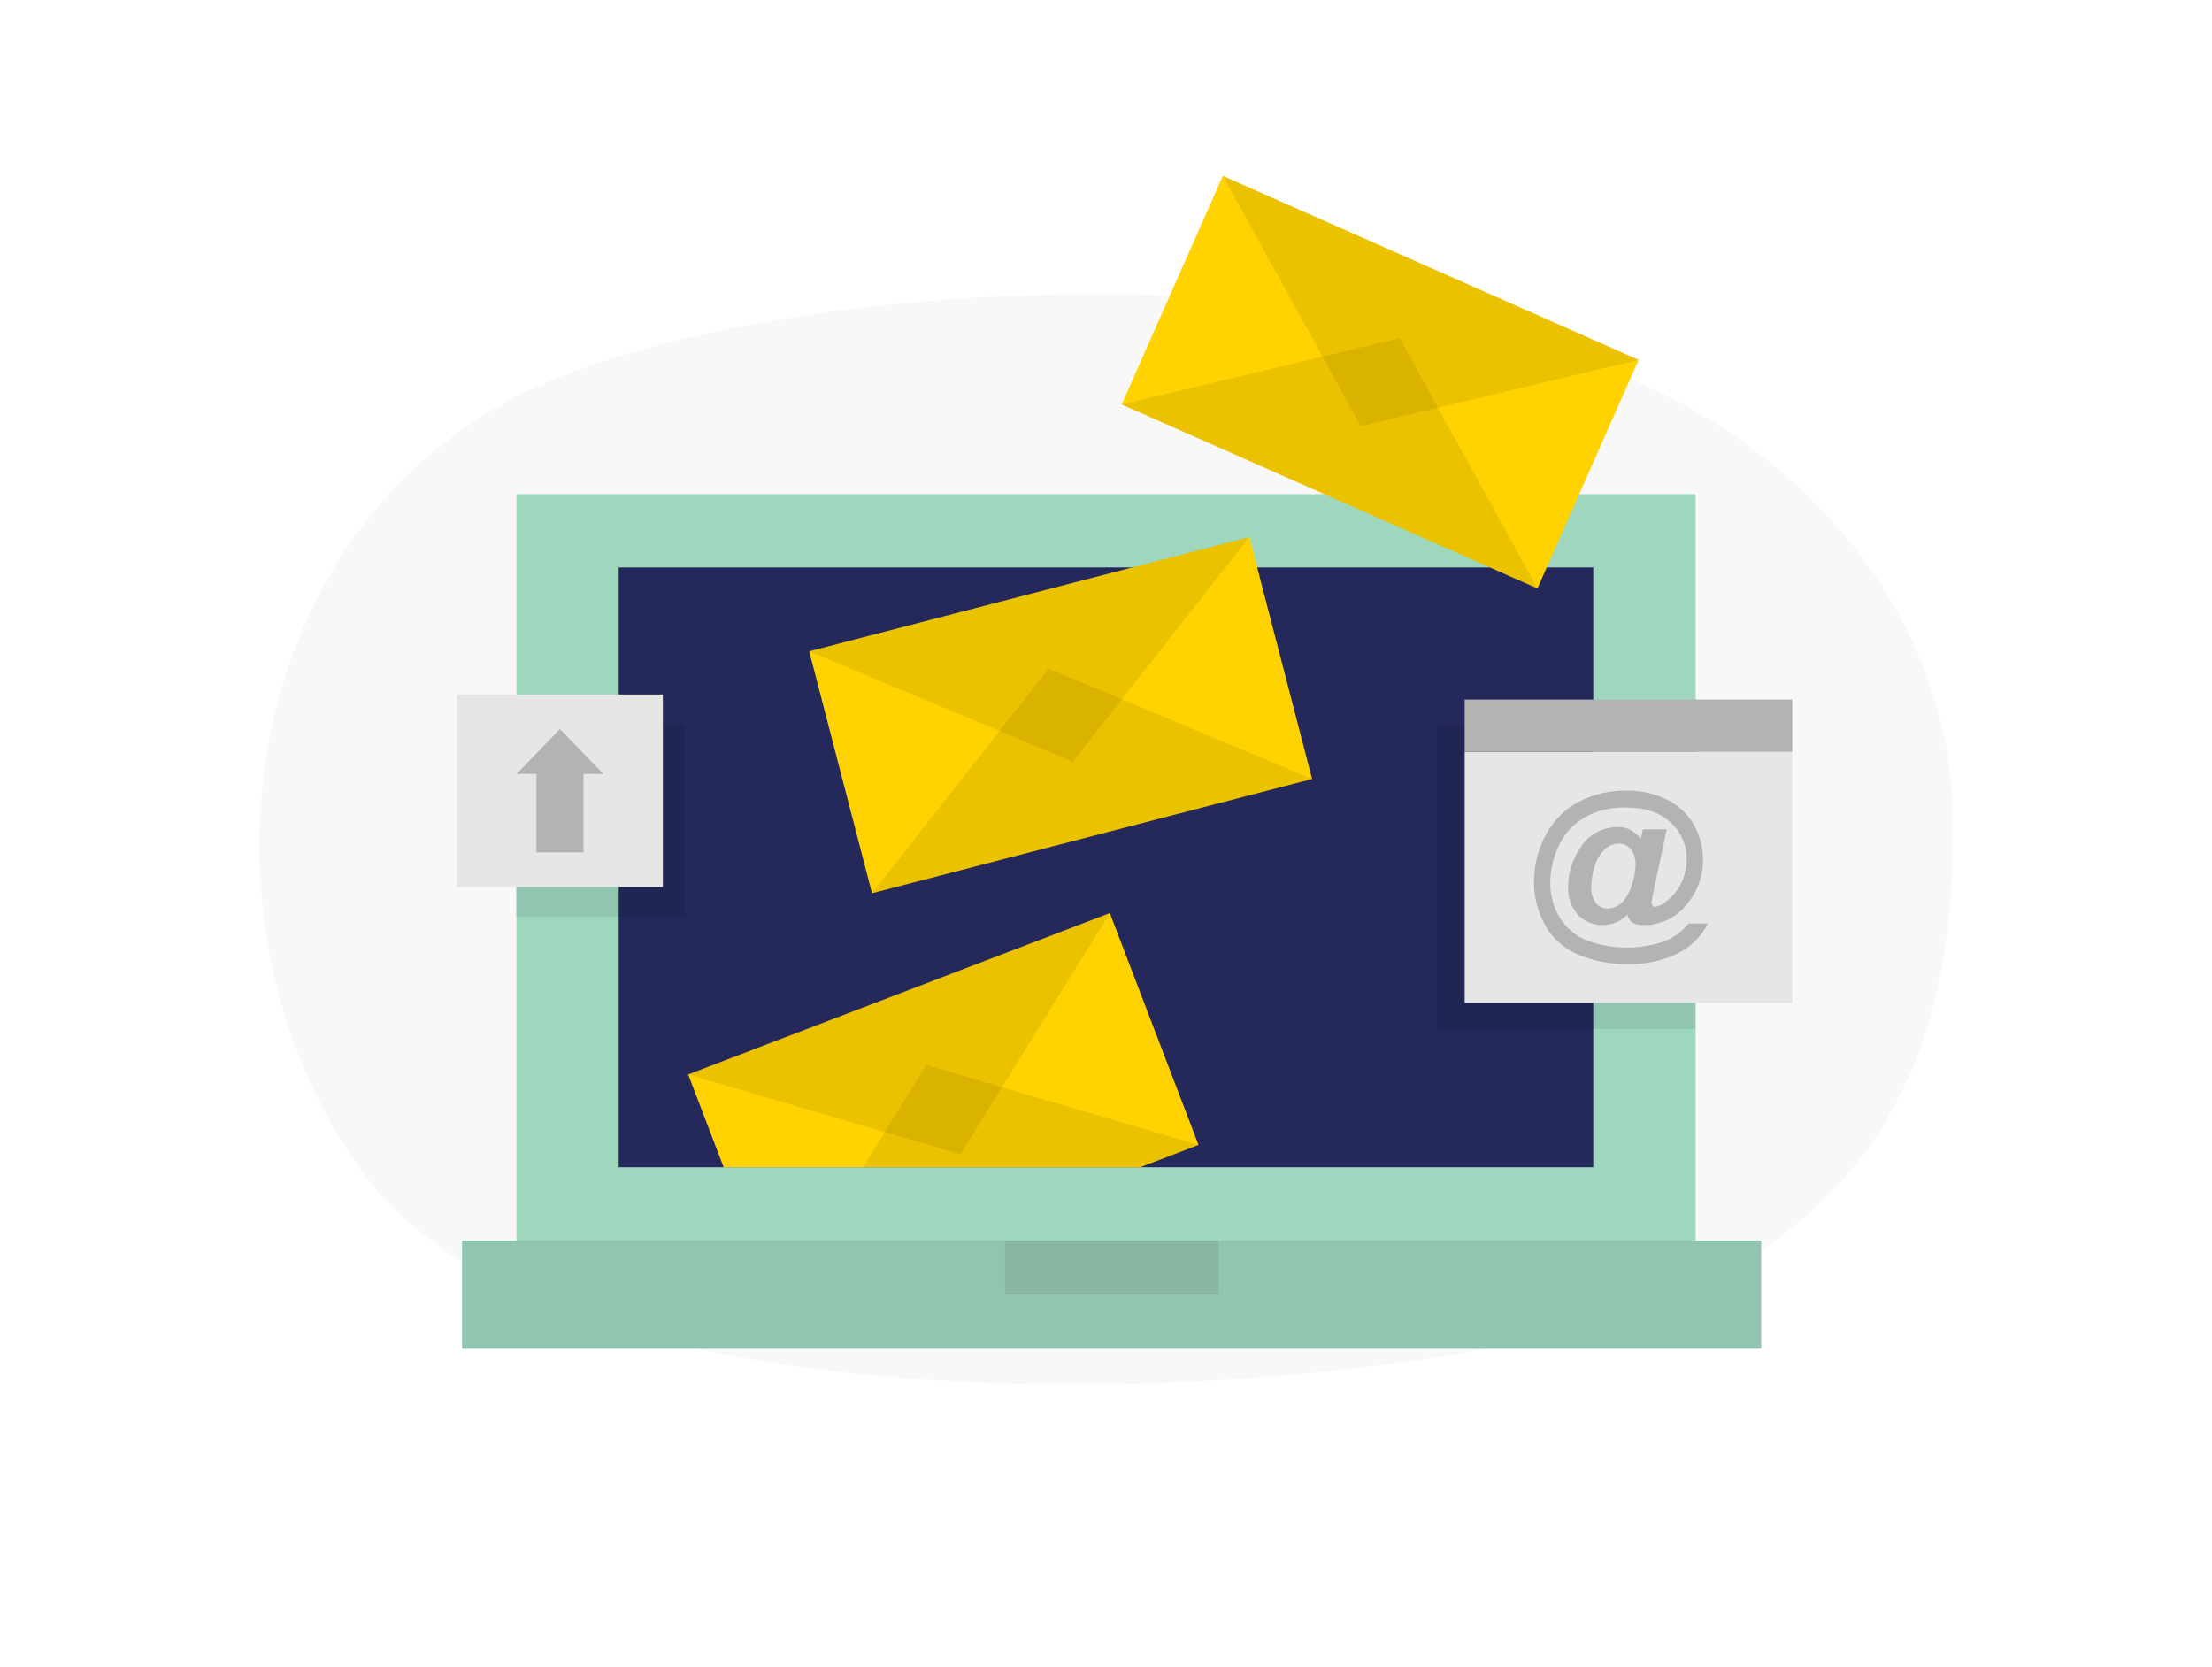 <svg width="406" height="306" viewBox="0 0 406 306" fill="none" xmlns="http://www.w3.org/2000/svg">
<path opacity="0.3" d="M293.934 67.639C326.414 78.804 357.432 109.315 358.376 148.758C359.32 188.201 348.541 228.365 289.285 243.935C233.633 258.561 101.5 263.859 66.28 214.845C33.079 168.632 43.645 93.613 101.662 69.619C142.354 52.8 230.405 45.888 293.934 67.639Z" fill="#E6E6E6"/>
<path d="M311.219 90.699H94.791V227.684H311.219V90.699Z" fill="#9ED6BE"/>
<path d="M292.432 104.148H113.558V214.235H292.432V104.148Z" fill="#24285B"/>
<path d="M323.247 227.684H84.814V247.557H323.247V227.684Z" fill="#9ED6BE"/>
<path opacity="0.08" d="M323.247 227.684H84.814V247.557H323.247V227.684Z" fill="black"/>
<path d="M209.263 214.245L219.981 210.135L203.7 167.586L126.307 197.204L132.823 214.245H209.263Z" fill="#FFD200"/>
<path opacity="0.08" d="M209.263 214.245L219.981 210.135L183.898 199.558L170.023 195.488L162.4 207.78L158.401 214.245H209.263Z" fill="black"/>
<path opacity="0.08" d="M203.711 167.586L126.307 197.204L176.275 211.85L203.711 167.586Z" fill="black"/>
<path d="M229.301 98.573L148.524 119.539L160.05 163.946L240.827 142.98L229.301 98.573Z" fill="#FFD200"/>
<path opacity="0.08" d="M240.829 142.972L160.055 163.942L192.464 122.713L240.829 142.972Z" fill="black"/>
<path opacity="0.08" d="M229.299 98.566L148.525 119.536L196.9 139.796L229.299 98.566Z" fill="black"/>
<path d="M300.753 66.052L224.438 32.281L205.873 74.235L282.188 108.006L300.753 66.052Z" fill="#FFD200"/>
<path opacity="0.08" d="M282.2 108.005L205.883 74.236L256.896 62.076L282.2 108.005Z" fill="black"/>
<path opacity="0.08" d="M300.765 66.044L224.447 32.275L249.761 78.204L300.765 66.044Z" fill="black"/>
<path opacity="0.08" d="M223.645 227.684H184.426V237.62H223.645V227.684Z" fill="black"/>
<path opacity="0.08" d="M263.656 133.197V142.799V188.87H311.209V142.799V133.197H263.656Z" fill="black"/>
<path d="M328.972 137.998H268.833V184.069H328.972V137.998Z" fill="#E6E6E6"/>
<path d="M328.972 128.396H268.833V137.998H328.972V128.396Z" fill="#B3B3B3"/>
<path d="M309.94 169.494H313.463C312.358 171.731 310.584 173.569 308.388 174.752C305.439 176.283 302.147 177.035 298.826 176.934C295.589 177.013 292.374 176.383 289.407 175.087C286.887 173.981 284.809 172.067 283.5 169.646C282.206 167.242 281.539 164.551 281.561 161.821C281.547 158.794 282.305 155.815 283.764 153.163C285.123 150.6 287.22 148.504 289.783 147.144C292.482 145.761 295.479 145.064 298.512 145.114C301.074 145.069 303.612 145.625 305.921 146.738C307.996 147.744 309.721 149.349 310.874 151.346C312.009 153.329 312.598 155.578 312.579 157.862C312.598 160.622 311.687 163.307 309.991 165.485C309.056 166.83 307.806 167.925 306.35 168.676C304.894 169.426 303.276 169.808 301.638 169.789C300.929 169.827 300.225 169.661 299.608 169.311C299.136 168.971 298.807 168.469 298.684 167.901C298.098 168.499 297.399 168.974 296.627 169.299C295.854 169.623 295.025 169.789 294.188 169.789C293.337 169.812 292.491 169.654 291.706 169.327C290.92 169 290.213 168.511 289.63 167.89C289.007 167.207 288.526 166.406 288.215 165.535C287.905 164.664 287.772 163.739 287.824 162.815C287.802 160.279 288.564 157.798 290.006 155.71C290.7 154.527 291.69 153.544 292.879 152.859C294.067 152.174 295.414 151.81 296.786 151.803C297.646 151.75 298.505 151.932 299.27 152.328C300.035 152.725 300.678 153.322 301.13 154.056L301.546 152.219H305.911L303.373 164.165C303.26 164.643 303.182 165.128 303.14 165.617C303.125 165.84 303.194 166.061 303.333 166.236C303.388 166.303 303.458 166.357 303.537 166.394C303.616 166.431 303.702 166.45 303.79 166.449C304.554 166.325 305.262 165.971 305.82 165.434C306.982 164.568 307.921 163.437 308.56 162.135C309.232 160.772 309.579 159.271 309.575 157.751C309.602 156.472 309.354 155.203 308.846 154.029C308.338 152.856 307.582 151.805 306.632 150.95C304.676 149.123 301.939 148.21 298.42 148.21C295.768 148.126 293.142 148.757 290.818 150.037C288.762 151.228 287.124 153.025 286.129 155.183C285.086 157.334 284.545 159.694 284.545 162.085C284.522 164.322 285.13 166.521 286.301 168.428C287.458 170.32 289.195 171.787 291.254 172.61C295.786 174.279 300.752 174.355 305.332 172.823C307.143 172.155 308.737 171.003 309.94 169.494ZM292.066 162.694C291.989 163.777 292.29 164.853 292.919 165.739C293.169 166.056 293.489 166.312 293.853 166.488C294.217 166.664 294.616 166.755 295.02 166.754C295.643 166.756 296.255 166.595 296.796 166.287C297.266 166.025 297.686 165.681 298.035 165.272C298.724 164.398 299.238 163.398 299.547 162.328C299.951 161.166 300.167 159.946 300.186 158.715C300.252 157.687 299.942 156.669 299.313 155.853C299.048 155.529 298.713 155.269 298.334 155.094C297.954 154.918 297.539 154.83 297.121 154.838C296.135 154.854 295.193 155.25 294.492 155.944C293.614 156.802 292.986 157.882 292.675 159.07C292.299 160.242 292.094 161.463 292.066 162.694Z" fill="#B3B3B3"/>
<path opacity="0.08" d="M125.708 132.943H94.689V168.286H125.708V132.943Z" fill="black"/>
<path d="M121.658 127.463H83.91V162.805H121.658V127.463Z" fill="#E6E6E6"/>
<path d="M110.757 142.058L102.779 133.816L94.801 142.058H98.455V156.461H107.103V142.058H110.757Z" fill="#B3B3B3"/>
</svg>
